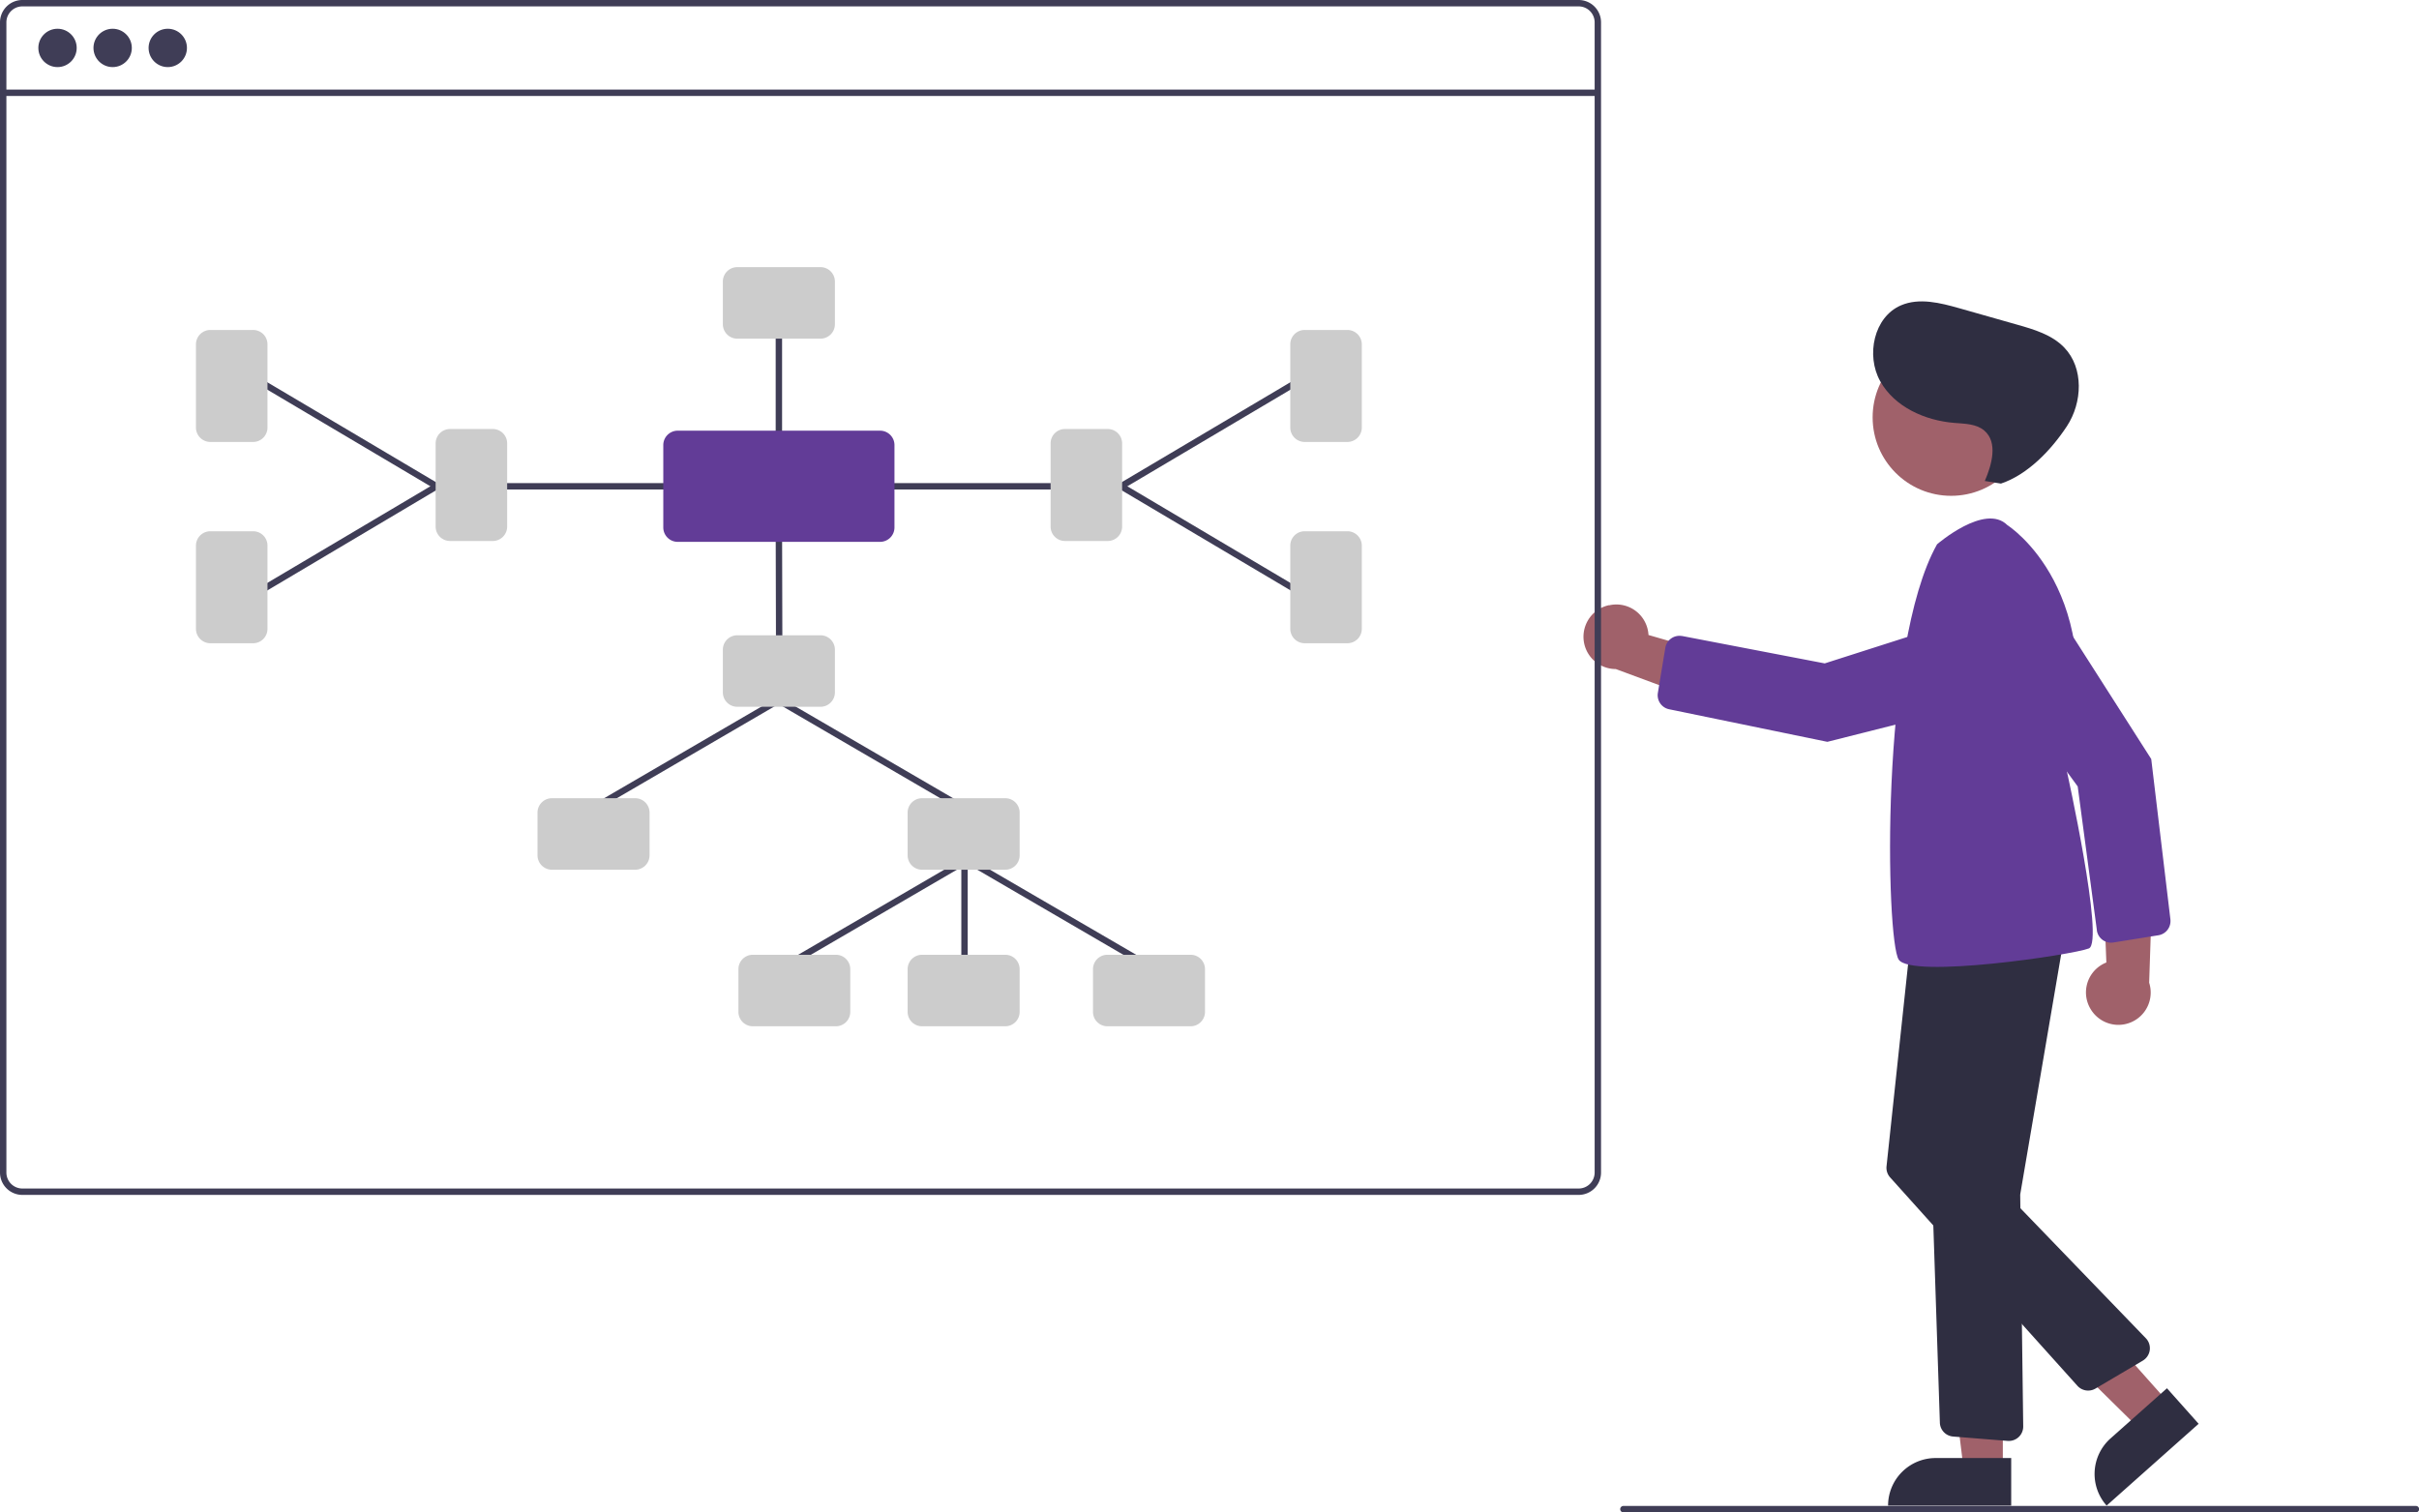 <svg xmlns="http://www.w3.org/2000/svg" viewBox="0 0 756.96 473.36"><defs><style>.cls-1{fill:#a0616a;}.cls-2{fill:#623c97;}.cls-3{fill:#2f2e41;}.cls-4{fill:#3f3d56;}.cls-5{fill:#ccc;}</style></defs><g id="Layer_2" data-name="Layer 2"><g id="ed1cb2a2-9ed7-4833-8d03-c78f60f09f28"><path class="cls-1" d="M654.23,315.88a10.06,10.06,0,0,1,3.31-13.83,9.81,9.81,0,0,1,1.59-.79l-1.42-35.71,15.89,9.6-1.08,32.43a10.11,10.11,0,0,1-18.29,8.3Z"/><path class="cls-2" d="M675.45,292.73,661.31,295a4.5,4.5,0,0,1-5.15-3.74.43.43,0,0,0,0-.11l-6-45-29.55-40.44a13.57,13.57,0,0,1,3-19c.22-.17.46-.33.69-.48h0A13.58,13.58,0,0,1,643,190.35l30.17,47.22,6,50.18a5.23,5.23,0,0,1,0,1A4.49,4.49,0,0,1,675.45,292.73Z"/><polygon class="cls-1" points="626.73 459.86 614.47 459.86 608.63 412.57 626.73 412.58 626.73 459.86"/><path class="cls-3" d="M605.71,456.36h23.64v14.89H590.82A14.89,14.89,0,0,1,605.71,456.36Z"/><polygon class="cls-1" points="678.45 438.88 669.29 447.03 635.14 413.36 647.02 403.55 678.45 438.88"/><path class="cls-3" d="M660.42,450.23l17.67-15.71h0L688,445.64h0l-28.79,25.61h0A14.9,14.9,0,0,1,660.42,450.23Z"/><path class="cls-1" d="M503.52,189.46A10.06,10.06,0,0,1,515.6,197a10.25,10.25,0,0,1,.25,1.75l34.32,9.93-14.12,12-30.44-11.27a10.11,10.11,0,0,1-2.09-20Z"/><circle class="cls-1" cx="610.55" cy="130.63" r="24.56"/><path class="cls-3" d="M628.23,451l-17.06-1.37a4.49,4.49,0,0,1-4.14-4.33l-4.77-143.84a4.49,4.49,0,0,1,3.88-4.6l34-4.75a4.5,4.5,0,0,1,5.08,3.83,4.56,4.56,0,0,1,0,1.38l-13,76.25a3.45,3.45,0,0,0-.05.64l.94,72.24a4.5,4.5,0,0,1-4.44,4.56h-.42Z"/><path class="cls-3" d="M650.08,433.76l-58.62-65.24a4.5,4.5,0,0,1-1.12-3.49l7.4-69.4a4.49,4.49,0,0,1,4.77-4l36,2.4a4.49,4.49,0,0,1,4,5.93L620.9,363.71a3.47,3.47,0,0,0,.8,3.55l49.79,51.61a4.5,4.5,0,0,1-.12,6.36,4.71,4.71,0,0,1-.83.64l-14.82,8.75A4.51,4.51,0,0,1,650.08,433.76Z"/><path class="cls-2" d="M606.15,170.36s15-13,22-6c0,0,32.5,20.5,18.5,76.5,0,0,12,54,7,56s-55.5,9.5-59.5,3.5S588.15,202.36,606.15,170.36Z"/><path class="cls-2" d="M518.78,216.9l2.33-14.12a4.49,4.49,0,0,1,5.17-3.71l.11,0L571,207.64l47.69-15.26a13.57,13.57,0,0,1,17.07,8.8c.09.26.16.54.23.81h0a13.58,13.58,0,0,1-9.84,16.49l-54.33,13.71L522.32,222a4.92,4.92,0,0,1-.92-.29A4.49,4.49,0,0,1,518.78,216.9Z"/><path class="cls-3" d="M621.09,150.55c2.24-5.19,4.14-12.11-.16-15.78-2.5-2.13-6.1-2.14-9.37-2.4-9.22-.75-18.71-5-23.21-13.07s-2-20.08,6.51-23.73c5.73-2.45,12.3-.78,18.29.92l18,5.11c5.35,1.51,11,3.19,14.82,7.2,6.14,6.4,5.68,17.21.8,24.62s-12.22,15.13-20.63,17.94Z"/><path class="cls-4" d="M756,473.36H508a1,1,0,1,1,0-2H756a1,1,0,0,1,0,2Z"/><path class="cls-4" d="M494,0H7A7,7,0,0,0,0,7V367a7,7,0,0,0,7,7H494a7,7,0,0,0,7-7V7A7,7,0,0,0,494,0Zm5,367a5,5,0,0,1-5,5H7a5,5,0,0,1-5-5V7A5,5,0,0,1,7,2H494a5,5,0,0,1,5,5Z"/><rect class="cls-4" x="1" y="28.04" width="499" height="2"/><circle class="cls-4" cx="18" cy="15" r="6"/><circle class="cls-4" cx="35.25" cy="15" r="6"/><circle class="cls-4" cx="52.5" cy="15" r="6"/><path class="cls-4" d="M301.82,311.3a1,1,0,0,1-1-1v-41a1,1,0,0,1,2,0v41A1,1,0,0,1,301.82,311.3Z"/><path class="cls-4" d="M300.45,253.3a1,1,0,0,1-.5-.13l-56.82-33.11a1,1,0,0,1,1-1.72L301,251.44a1,1,0,0,1,.36,1.37A1,1,0,0,1,300.45,253.3Z"/><path class="cls-4" d="M186.82,253.3a1,1,0,0,1-1-1,1,1,0,0,1,.5-.87l56.81-33.1a1,1,0,1,1,1,1.73l-56.81,33.1A1,1,0,0,1,186.82,253.3Z"/><path class="cls-4" d="M359.45,303.3a1,1,0,0,1-.5-.13l-56.82-33.1a1,1,0,0,1-.35-1.37,1,1,0,0,1,1.36-.36L360,301.44a1,1,0,0,1,.36,1.37A1,1,0,0,1,359.45,303.3Z"/><path class="cls-4" d="M245.82,303.3a1,1,0,0,1-1-1,1,1,0,0,1,.5-.87l56.81-33.1a1,1,0,1,1,1,1.73l-56.81,33.1A1,1,0,0,1,245.82,303.3Z"/><path class="cls-4" d="M243.82,202.3a1,1,0,0,1-1-1l-.09-36.39a1,1,0,0,1,1-1h0a1,1,0,0,1,1,1l.09,36.38a1,1,0,0,1-1,1h0Z"/><path class="cls-5" d="M256.76,221.22H230.7a4.51,4.51,0,0,1-4.5-4.5V203.34a4.51,4.51,0,0,1,4.5-4.5h26.06a4.51,4.51,0,0,1,4.5,4.5v13.38A4.51,4.51,0,0,1,256.76,221.22Z"/><path class="cls-4" d="M213.64,153.2H158.2a1,1,0,0,1,0-2h55.44a1,1,0,0,1,0,2Z"/><path class="cls-4" d="M243.73,138.92a1,1,0,0,1-1-1V103.3a1,1,0,1,1,2,0v34.62A1,1,0,0,1,243.73,138.92Z"/><path class="cls-4" d="M136.64,153.2a1,1,0,0,1-.51-.14L82.31,121.17a1,1,0,0,1,1-1.73l53.82,31.9a1,1,0,0,1-.51,1.86Z"/><path class="cls-4" d="M82.82,185.1a1,1,0,0,1-.51-1.86l53.82-31.9a1,1,0,0,1,1,1.72L83.33,185A1,1,0,0,1,82.82,185.1Z"/><path class="cls-5" d="M154.2,169.33H140.82a4.51,4.51,0,0,1-4.5-4.5V138.78a4.51,4.51,0,0,1,4.5-4.5H154.2a4.49,4.49,0,0,1,4.5,4.5v26.05A4.5,4.5,0,0,1,154.2,169.33Z"/><path class="cls-5" d="M256.76,106H230.7a4.52,4.52,0,0,1-4.5-4.5V88.11a4.52,4.52,0,0,1,4.5-4.5h26.06a4.52,4.52,0,0,1,4.5,4.5V101.5A4.52,4.52,0,0,1,256.76,106Z"/><path class="cls-5" d="M79.2,138.33H65.82a4.51,4.51,0,0,1-4.5-4.5V107.78a4.51,4.51,0,0,1,4.5-4.5H79.2a4.49,4.49,0,0,1,4.5,4.5v26.05A4.5,4.5,0,0,1,79.2,138.33Z"/><path class="cls-5" d="M79.2,201.33H65.82a4.51,4.51,0,0,1-4.5-4.5V170.78a4.51,4.51,0,0,1,4.5-4.5H79.2a4.49,4.49,0,0,1,4.5,4.5v26.05A4.5,4.5,0,0,1,79.2,201.33Z"/><path class="cls-4" d="M329.26,153.2H273.82a1,1,0,0,1,0-2h55.44a1,1,0,0,1,0,2Z"/><path class="cls-4" d="M350.82,153.2a1,1,0,0,1-.51-1.86l53.82-31.9a1,1,0,0,1,1.37.35,1,1,0,0,1-.35,1.38l-53.82,31.89A1,1,0,0,1,350.82,153.2Z"/><path class="cls-4" d="M404.64,185.1a1,1,0,0,1-.51-.14l-53.82-31.9a1,1,0,0,1,1-1.72l53.82,31.9a1,1,0,0,1-.51,1.86Z"/><path class="cls-5" d="M346.64,169.33H333.26a4.5,4.5,0,0,1-4.5-4.5V138.78a4.49,4.49,0,0,1,4.5-4.5h13.38a4.51,4.51,0,0,1,4.5,4.5v26.05A4.51,4.51,0,0,1,346.64,169.33Z"/><path class="cls-5" d="M421.64,138.33H408.26a4.5,4.5,0,0,1-4.5-4.5V107.78a4.49,4.49,0,0,1,4.5-4.5h13.38a4.51,4.51,0,0,1,4.5,4.5v26.05A4.51,4.51,0,0,1,421.64,138.33Z"/><path class="cls-5" d="M421.64,201.33H408.26a4.5,4.5,0,0,1-4.5-4.5V170.78a4.49,4.49,0,0,1,4.5-4.5h13.38a4.51,4.51,0,0,1,4.5,4.5v26.05A4.51,4.51,0,0,1,421.64,201.33Z"/><path class="cls-5" d="M198.76,272.22H172.7a4.51,4.51,0,0,1-4.5-4.5V254.34a4.51,4.51,0,0,1,4.5-4.5h26.06a4.51,4.51,0,0,1,4.5,4.5v13.38A4.51,4.51,0,0,1,198.76,272.22Z"/><path class="cls-5" d="M314.57,272.22H288.52a4.51,4.51,0,0,1-4.5-4.5V254.34a4.51,4.51,0,0,1,4.5-4.5h26.05a4.5,4.5,0,0,1,4.5,4.5v13.38A4.5,4.5,0,0,1,314.57,272.22Z"/><path class="cls-5" d="M261.57,321.22h-26a4.51,4.51,0,0,1-4.5-4.5V303.34a4.51,4.51,0,0,1,4.5-4.5h26a4.5,4.5,0,0,1,4.5,4.5v13.38A4.5,4.5,0,0,1,261.57,321.22Z"/><path class="cls-5" d="M372.57,321.22H346.52a4.51,4.51,0,0,1-4.5-4.5V303.34a4.51,4.51,0,0,1,4.5-4.5h26.05a4.5,4.5,0,0,1,4.5,4.5v13.38A4.5,4.5,0,0,1,372.57,321.22Z"/><path class="cls-5" d="M314.57,321.22H288.52a4.51,4.51,0,0,1-4.5-4.5V303.34a4.51,4.51,0,0,1,4.5-4.5h26.05a4.5,4.5,0,0,1,4.5,4.5v13.38A4.5,4.5,0,0,1,314.57,321.22Z"/><path class="cls-2" d="M275.4,169.6H212.06a4.51,4.51,0,0,1-4.5-4.5V139.3a4.51,4.51,0,0,1,4.5-4.5H275.4a4.51,4.51,0,0,1,4.5,4.5v25.8A4.51,4.51,0,0,1,275.4,169.6Z"/></g></g></svg>